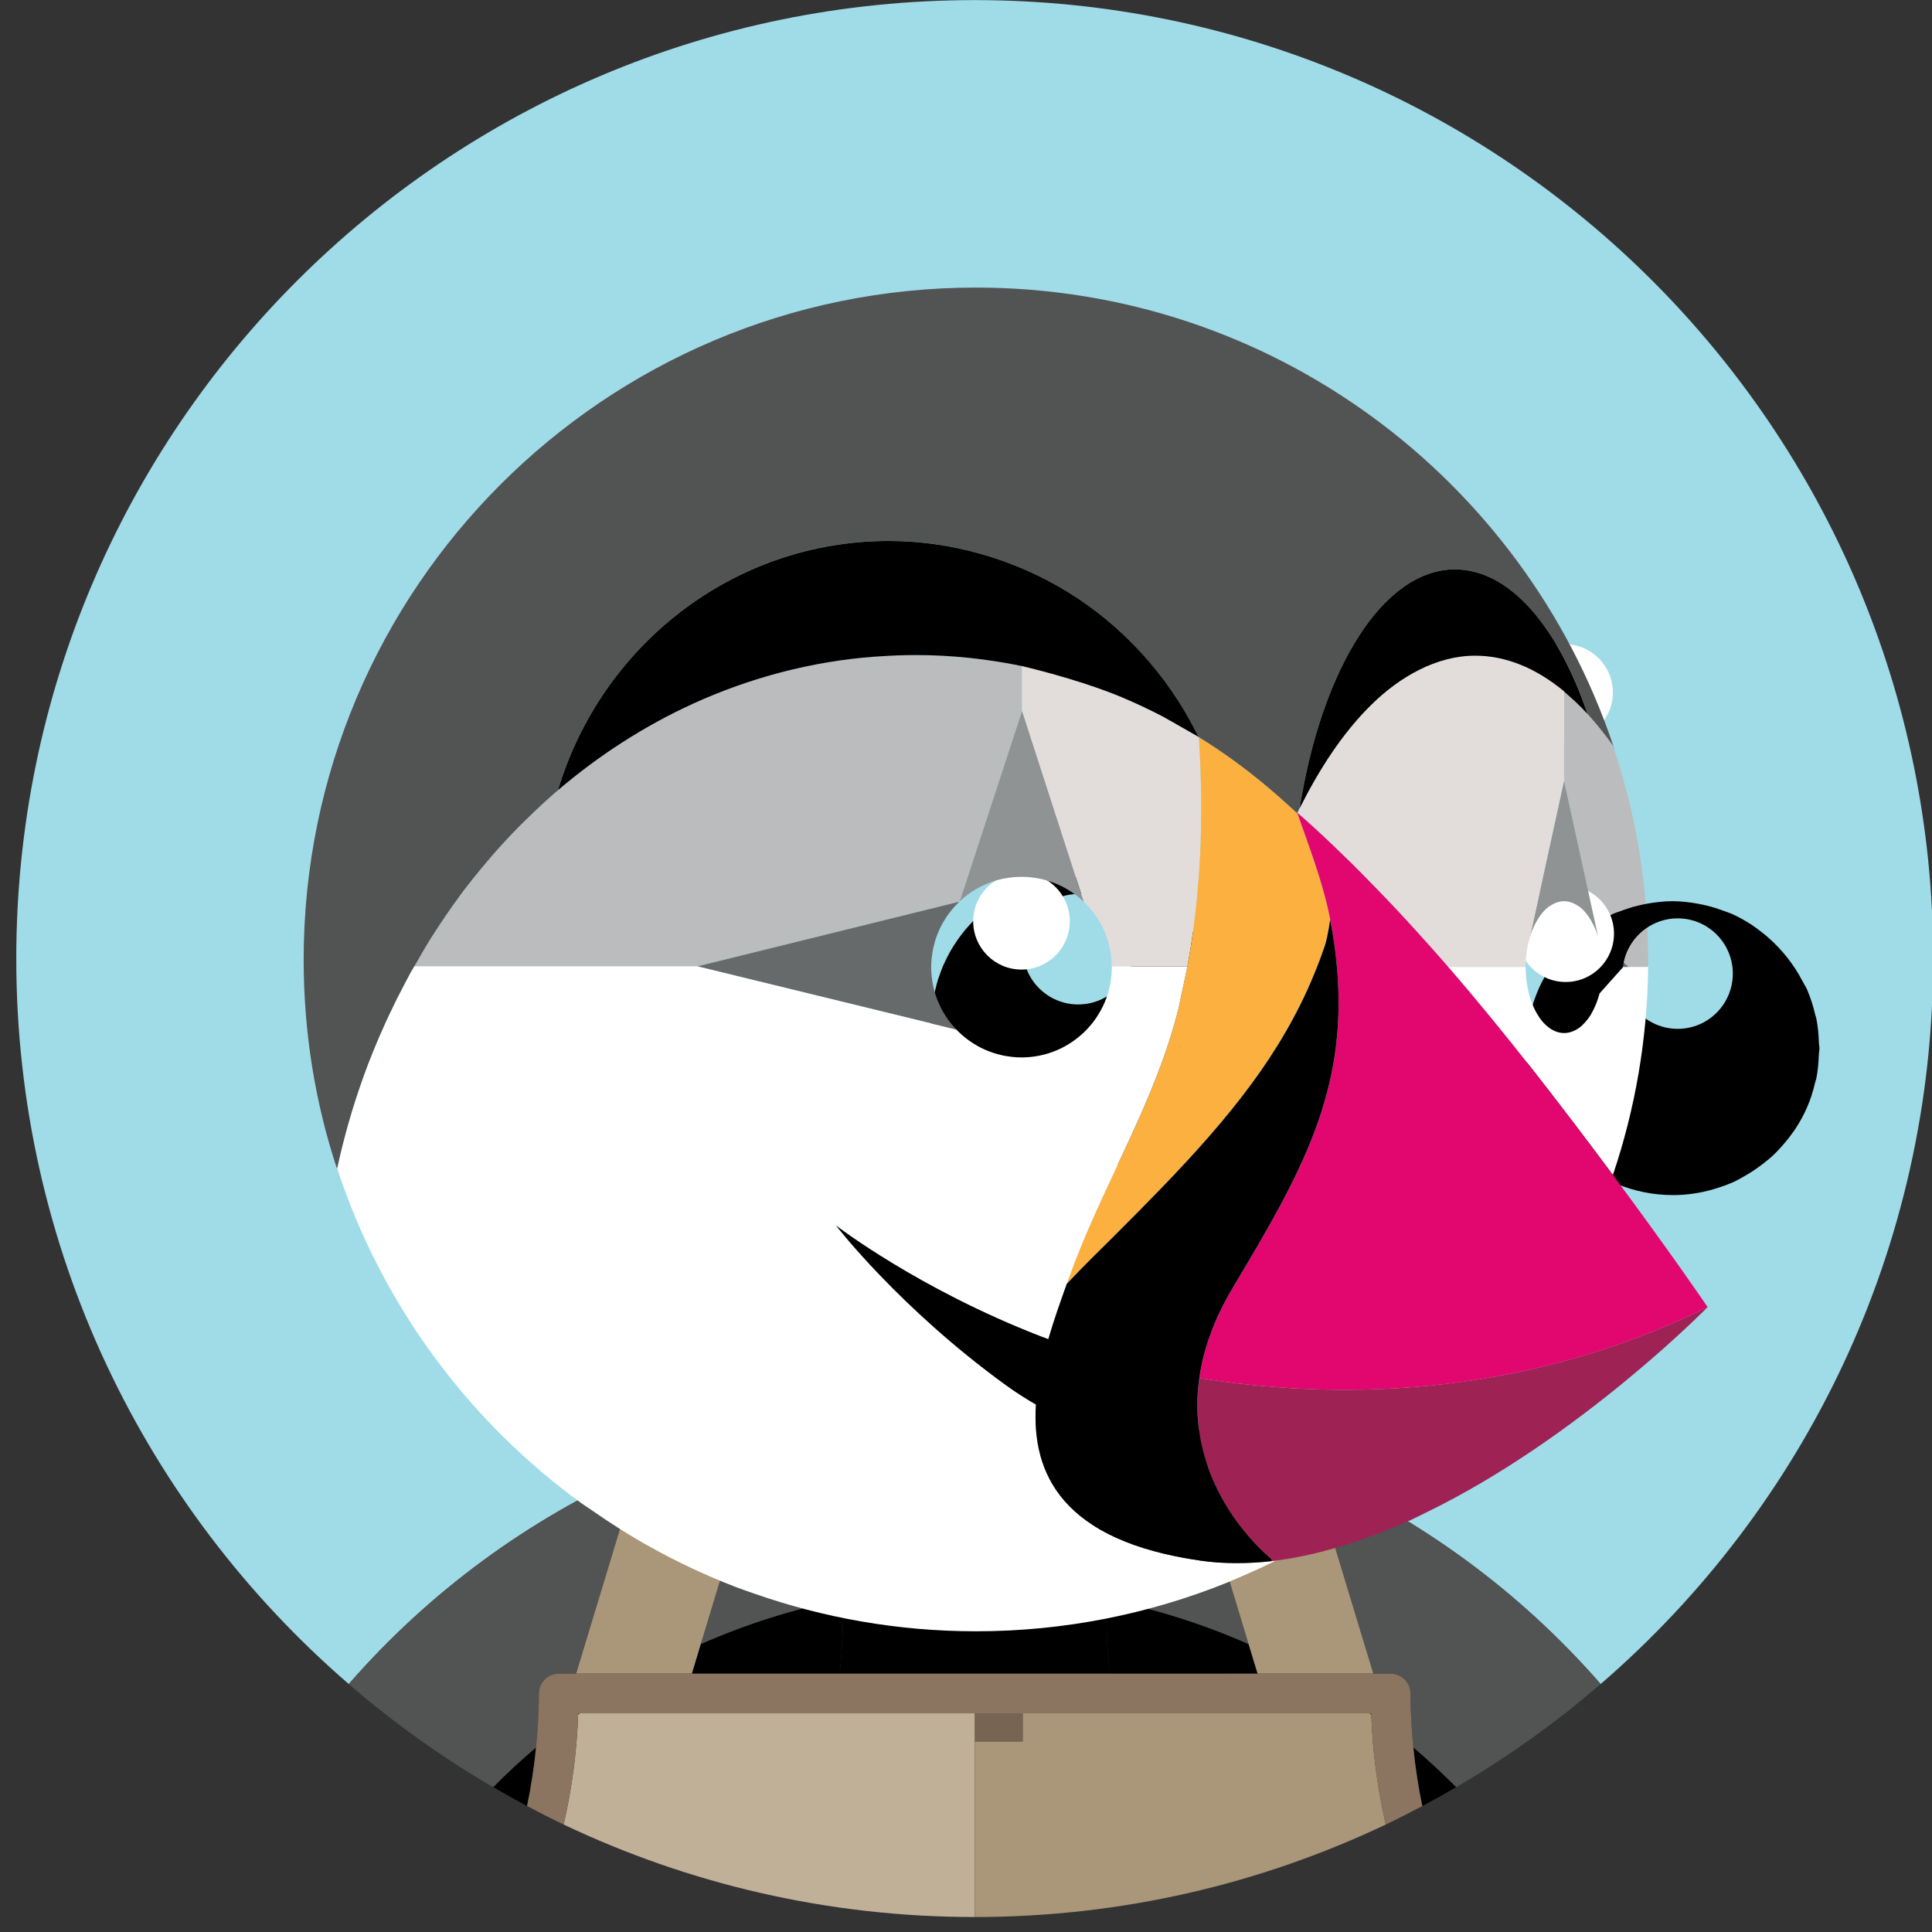 <?xml version="1.0" encoding="UTF-8"?>
<svg width="40px" height="40px" viewBox="0 0 40 40" version="1.1" xmlns="http://www.w3.org/2000/svg" xmlns:xlink="http://www.w3.org/1999/xlink">
    <rect x="0" y="0" width="40" height="40" fill="#333333" stroke="none"/>
    <!-- Generator: sketchtool 60 (101010) - https://sketch.com -->
    <title>CBCF6149-1DB6-4AE1-88AA-A9FE45BADD51</title>
    <desc>Created with sketchtool.</desc>
    <g id="Symbols" stroke="none" stroke-width="1" fill="none" fill-rule="evenodd">
        <g id="Glyphs/PrestaShop">
            <g id="Symbol" transform="translate(-0, 0)">
                <path d="M13.2,30.452 C13.517,30.311 13.838,30.182 14.162,30.06 C14.528,29.922 14.897,29.793 15.271,29.68 C15.736,29.54 16.205,29.413 16.681,29.312 C17.322,29.176 17.97,29.076 18.624,29.012 C18.257,30.164 17.852,31.31 17.413,32.449 C17.432,32.669 17.442,32.891 17.448,33.114 C18.332,32.939 19.245,32.846 20.18,32.846 C21.115,32.846 22.028,32.939 22.912,33.114 C22.918,32.891 22.928,32.669 22.947,32.449 C22.508,31.31 22.103,30.164 21.736,29.012 C22.39,29.076 23.039,29.176 23.68,29.312 C24.155,29.413 24.624,29.54 25.09,29.68 C25.464,29.793 25.832,29.922 26.198,30.06 C26.522,30.182 26.843,30.311 27.16,30.452 C29.409,31.454 31.459,32.939 33.14,34.866 C37.354,31.227 40.024,25.85 40.024,19.846 C40.024,8.886 31.14,0.002 20.181,0.002 C9.221,0.002 0.337,8.886 0.337,19.846 C0.337,25.85 3.007,31.228 7.221,34.866 C8.902,32.939 10.952,31.453 13.2,30.452 Z" id="XMLID_176_" fill="#A0DBE8" fill-rule="nonzero"></path>
                <path d="M14.508,34.042 C15.44,33.63 16.424,33.316 17.448,33.114 C17.442,32.891 17.432,32.669 17.413,32.449 C17.852,31.31 18.257,30.164 18.624,29.012 C17.97,29.076 17.322,29.176 16.681,29.312 C16.205,29.413 15.736,29.54 15.271,29.68 C14.897,29.793 14.528,29.922 14.162,30.06 L15.609,30.41 L14.508,34.042 Z" id="XMLID_175_" fill="#525353" fill-rule="nonzero"></path>
                <path d="M11.098,36.182 C11.134,35.812 11.157,35.439 11.157,35.062 C11.157,34.836 11.341,34.652 11.567,34.652 L11.928,34.652 L13.2,30.453 C10.952,31.454 8.902,32.939 7.221,34.867 C8.147,35.667 9.148,36.383 10.213,37.002 C10.496,36.716 10.791,36.442 11.098,36.182 Z" id="XMLID_174_" fill="#525353" fill-rule="nonzero"></path>
                <path d="M27.16,30.452 L28.432,34.651 L28.793,34.651 C29.02,34.651 29.203,34.835 29.203,35.062 C29.203,35.439 29.226,35.812 29.262,36.182 C29.569,36.442 29.864,36.716 30.147,37.002 C31.212,36.382 32.213,35.666 33.139,34.866 C31.458,32.939 29.409,31.454 27.16,30.452 Z" id="XMLID_173_" fill="#525353" fill-rule="nonzero"></path>
                <path d="M24.751,30.41 L26.198,30.06 C25.832,29.922 25.463,29.793 25.089,29.68 C24.624,29.54 24.155,29.413 23.679,29.312 C23.038,29.176 22.39,29.076 21.736,29.012 C22.103,30.164 22.508,31.31 22.947,32.449 C22.928,32.669 22.918,32.891 22.912,33.114 C23.937,33.316 24.92,33.63 25.852,34.042 L24.751,30.41 Z" id="XMLID_172_" fill="#525353" fill-rule="nonzero"></path>
                <path d="M20.18,34.651 L22.976,34.651 C22.919,34.136 22.898,33.623 22.912,33.114 C22.028,32.939 21.115,32.846 20.18,32.846 C19.245,32.846 18.332,32.939 17.448,33.114 C17.462,33.623 17.441,34.136 17.384,34.651 L20.18,34.651 Z" id="XMLID_171_" fill="#000000" fill-rule="nonzero"></path>
                <path d="M10.213,37.002 C10.443,37.136 10.676,37.267 10.912,37.392 C10.995,36.995 11.058,36.591 11.098,36.182 C10.791,36.442 10.496,36.716 10.213,37.002 Z" id="XMLID_170_" fill="#000000" fill-rule="nonzero"></path>
                <path d="M14.324,34.651 L17.384,34.651 C17.441,34.136 17.462,33.623 17.448,33.114 C16.424,33.316 15.44,33.63 14.508,34.042 L14.324,34.651 Z" id="XMLID_169_" fill="#000000" fill-rule="nonzero"></path>
                <path d="M29.262,36.182 C29.302,36.591 29.365,36.995 29.448,37.392 C29.684,37.267 29.917,37.136 30.147,37.002 C29.864,36.716 29.569,36.442 29.262,36.182 Z" id="XMLID_168_" fill="#000000" fill-rule="nonzero"></path>
                <path d="M26.037,34.651 L25.852,34.043 C24.92,33.631 23.937,33.316 22.912,33.114 C22.898,33.623 22.919,34.136 22.976,34.652 L26.037,34.651 L26.037,34.651 Z" id="XMLID_167_" fill="#000000" fill-rule="nonzero"></path>
                <path d="M14.324,34.651 L14.508,34.042 L15.609,30.41 L14.163,30.059 C13.839,30.181 13.517,30.311 13.201,30.452 L11.928,34.651 L13.294,34.651 L14.324,34.651 L14.324,34.651 Z" id="XMLID_166_" fill="#AA9678" fill-rule="nonzero"></path>
                <path d="M25.852,34.043 L26.037,34.651 L27.066,34.651 L28.433,34.651 L27.16,30.452 C26.843,30.311 26.522,30.182 26.198,30.06 L24.752,30.41 L25.852,34.043 Z" id="XMLID_165_" fill="#AA9678" fill-rule="nonzero"></path>
                <path d="M12.088,35.643 C12.11,35.627 12.133,35.612 12.155,35.596 L12.091,35.596 C12.091,35.612 12.089,35.627 12.088,35.643 Z" id="XMLID_164_" fill="#C0B098" fill-rule="nonzero"></path>
                <path d="M20.18,35.472 L17.261,35.472 L14.075,35.472 L12.008,35.472 C11.995,35.481 11.982,35.49 11.97,35.499 C11.943,36.275 11.839,37.035 11.67,37.775 C14.249,39.001 17.134,39.69 20.18,39.69 L20.18,35.472 Z" id="XMLID_163_" fill="#C0B098" fill-rule="nonzero"></path>
                <path d="M28.536,35.595 L28.472,35.595 C28.494,35.611 28.517,35.627 28.539,35.643 C28.538,35.627 28.536,35.612 28.536,35.595 Z" id="XMLID_162_" fill="#AA9678" fill-rule="nonzero"></path>
                <path d="M28.353,35.472 L26.286,35.472 L23.1,35.472 L20.181,35.472 L20.181,35.472 L20.181,39.69 C23.227,39.69 26.111,39.001 28.691,37.775 C28.522,37.035 28.418,36.275 28.391,35.499 C28.378,35.49 28.365,35.482 28.353,35.472 Z" id="XMLID_161_" fill="#AA9678" fill-rule="nonzero"></path>
                <rect id="XMLID_160_" fill="#786453" fill-rule="nonzero" x="20.18" y="35.062" width="1" height="1"></rect>
                <path d="M29.262,36.182 C29.226,35.812 29.203,35.439 29.203,35.062 C29.203,34.836 29.019,34.652 28.793,34.652 L28.432,34.652 L27.066,34.652 L26.037,34.652 L22.976,34.652 L20.18,34.652 L17.384,34.652 L14.323,34.652 L13.294,34.652 L11.928,34.652 L11.567,34.652 C11.34,34.652 11.157,34.836 11.157,35.062 C11.157,35.439 11.134,35.812 11.098,36.182 C11.058,36.591 10.995,36.995 10.912,37.392 C11.162,37.525 11.414,37.653 11.67,37.775 C11.838,37.035 11.942,36.275 11.97,35.499 C11.97,35.491 11.971,35.482 11.971,35.473 L12.007,35.473 L14.075,35.473 L17.26,35.473 L20.18,35.473 L20.18,35.473 L23.099,35.473 L26.285,35.473 L28.352,35.473 L28.388,35.473 C28.388,35.482 28.389,35.491 28.39,35.499 C28.417,36.275 28.521,37.035 28.69,37.775 C28.946,37.653 29.198,37.525 29.447,37.392 C29.365,36.995 29.302,36.591 29.262,36.182 Z" id="XMLID_159_" fill="#8B7460" fill-rule="nonzero"></path>
                <g id="XMLID_195_" transform="translate(6.154, 5.812)">
                    <path d="M20.705,11.018 L20.705,11.018 C20.705,11.02 20.706,11.022 20.706,11.023 C20.955,11.736 21.236,12.459 21.381,13.202 C21.376,13.254 21.371,13.307 21.365,13.362 C21.352,13.442 21.339,13.513 21.326,13.576 C21.347,13.479 21.367,13.362 21.387,13.226 C21.243,12.473 20.956,11.741 20.705,11.018 C20.704,11.02 20.703,11.022 20.702,11.024 C20.703,11.022 20.704,11.02 20.705,11.018 L20.705,11.018 Z" id="XMLID_158_"></path>
                    <path d="M26.63,15.631 C26.61,15.643 26.591,15.652 26.571,15.663 C26.591,15.652 26.61,15.642 26.63,15.631 Z" id="XMLID_157_"></path>
                    <path d="M26.762,15.525 C26.736,15.549 26.711,15.576 26.684,15.597 C26.711,15.576 26.736,15.549 26.762,15.525 Z" id="XMLID_156_"></path>
                    <path d="M20.108,10.496 C19.652,10.111 19.172,9.761 18.669,9.451 L18.669,9.451 C19.172,9.76 19.651,10.111 20.108,10.496 Z" id="XMLID_155_"></path>
                    <path d="M24.839,15.38 C24.845,15.388 24.851,15.396 24.858,15.403 C24.852,15.396 24.846,15.388 24.839,15.38 Z" id="XMLID_154_"></path>
                    <path d="M25.668,16.414 C25.692,16.444 25.716,16.474 25.74,16.504 C25.716,16.474 25.692,16.444 25.668,16.414 Z" id="XMLID_153_"></path>
                    <path d="M21.469,13.678 C21.445,13.784 21.421,13.88 21.397,13.952 C21.421,13.879 21.445,13.784 21.469,13.678 Z" id="XMLID_152_"></path>
                    <path d="M19.374,20.843 C19.071,21.349 18.876,21.829 18.764,22.279 C18.876,21.829 19.071,21.349 19.374,20.843 C19.474,20.677 19.572,20.513 19.667,20.352 C19.573,20.512 19.476,20.674 19.377,20.839 C19.376,20.84 19.375,20.842 19.374,20.843 Z" id="XMLID_151_"></path>
                    <path d="M20.707,11.062 C20.737,11.011 20.768,10.961 20.799,10.91 L20.791,10.916 C20.762,10.963 20.734,11.013 20.707,11.062 C20.911,11.212 21.115,11.364 21.315,11.518 C21.115,11.364 20.912,11.212 20.707,11.062 Z" id="XMLID_150_"></path>
                    <path d="M16.901,13.752 C16.901,13.754 16.902,13.756 16.903,13.759 C16.902,13.756 16.901,13.754 16.901,13.752 Z" id="XMLID_149_"></path>
                    <path d="M18.12,9.193 C18.072,9.166 18.033,9.145 18.011,9.134 C18.033,9.145 18.072,9.166 18.12,9.193 Z" id="XMLID_147_"></path>
                    <path d="M18.23,9.255 C18.173,9.223 18.125,9.196 18.08,9.171 C18.124,9.196 18.172,9.223 18.23,9.255 Z" id="XMLID_146_"></path>
                    <path d="M18.848,10.781 C18.849,10.864 18.847,10.947 18.848,11.03 C18.847,10.947 18.85,10.864 18.848,10.781 Z" id="XMLID_145_"></path>
                    <path d="M16.834,13.58 C16.834,13.582 16.835,13.584 16.837,13.586 C16.835,13.584 16.835,13.582 16.834,13.58 Z" id="XMLID_144_"></path>
                    <path d="M26.465,17.444 C26.509,17.501 26.553,17.559 26.597,17.616 C26.553,17.558 26.509,17.501 26.465,17.444 Z" id="XMLID_143_"></path>
                    <path d="M18.854,11.328 C18.847,11.536 18.834,11.744 18.815,11.952 C18.834,11.744 18.847,11.536 18.854,11.328 Z" id="XMLID_142_"></path>
                    <path d="M16.951,13.931 C16.951,13.934 16.952,13.937 16.953,13.94 C16.953,13.937 16.951,13.934 16.951,13.931 Z" id="XMLID_141_"></path>
                    <path d="M18.807,9.657 C18.705,9.583 18.439,9.389 18.198,9.216 C18.435,9.387 18.699,9.579 18.807,9.657 Z" id="XMLID_140_"></path>
                    <path d="M18.368,9.333 C18.291,9.29 18.219,9.249 18.152,9.211 C18.218,9.248 18.292,9.29 18.368,9.333 Z" id="XMLID_139_"></path>
                    <path d="M18.802,9.581 L18.802,9.581 C18.8,9.58 18.785,9.572 18.779,9.568 C18.788,9.574 18.799,9.58 18.802,9.581 Z" id="XMLID_138_"></path>
                    <path d="M27.156,14.439 C27.156,14.411 27.161,14.384 27.161,14.356 C27.161,14.353 27.161,14.35 27.161,14.346 C27.161,14.343 27.161,14.34 27.161,14.336 C27.161,14.31 27.156,14.286 27.156,14.26 C27.156,14.289 27.161,14.316 27.161,14.346 C27.161,14.378 27.156,14.407 27.156,14.439 Z" id="XMLID_137_"></path>
                    <path d="M23.884,14.251 C23.919,14.29 23.951,14.329 23.985,14.367 C23.985,14.367 23.984,14.366 23.984,14.366 L23.992,14.366 C23.978,14.349 23.939,14.308 23.884,14.251 L23.884,14.251 Z" id="XMLID_136_"></path>
                    <path d="M21.061,11.33 C21.325,11.572 21.584,11.82 21.839,12.071 C21.584,11.82 21.325,11.572 21.061,11.33 Z" id="XMLID_135_"></path>
                    <path d="M26.306,12.969 C26.393,12.969 26.476,12.987 26.559,13.013 C26.477,12.987 26.393,12.969 26.306,12.969 Z" id="XMLID_134_"></path>
                    <path d="M25.603,13.937 C25.596,13.979 25.587,14.019 25.581,14.063 C25.587,14.019 25.596,13.979 25.603,13.937 Z" id="XMLID_133_"></path>
                    <path d="M26.509,12.999 C26.567,13.023 26.623,13.054 26.679,13.089 C26.623,13.054 26.567,13.024 26.509,12.999 Z" id="XMLID_132_"></path>
                    <path d="M26.838,13.255 C26.857,13.28 26.875,13.306 26.893,13.333 C26.875,13.306 26.857,13.28 26.838,13.255 Z" id="XMLID_131_"></path>
                    <path d="M27.144,14.072 C27.143,14.066 27.141,14.061 27.141,14.056 C27.14,14.046 27.137,14.038 27.136,14.028 C27.138,14.044 27.142,14.058 27.144,14.074 C27.144,14.073 27.144,14.073 27.144,14.072 Z" id="XMLID_130_"></path>
                    <path d="M27.141,14.64 C27.142,14.633 27.144,14.627 27.145,14.62 C27.145,14.619 27.145,14.619 27.145,14.618 C27.142,14.636 27.137,14.653 27.135,14.671 C27.137,14.661 27.14,14.651 27.141,14.64 Z" id="XMLID_129_"></path>
                    <path d="M25.829,13.334 C25.848,13.306 25.867,13.28 25.885,13.254 C25.867,13.28 25.848,13.306 25.829,13.334 Z" id="XMLID_128_"></path>
                    <path d="M26.164,13.013 C26.246,12.987 26.33,12.969 26.417,12.969 C26.33,12.969 26.246,12.987 26.164,13.013 Z" id="XMLID_127_"></path>
                    <path d="M22.8,13.036 C22.599,12.831 22.395,12.629 22.191,12.428 C22.395,12.629 22.598,12.831 22.8,13.036 Z" id="XMLID_126_"></path>
                    <path d="M26.228,8.507 L26.228,8.507 C26.228,8.505 26.228,8.501 26.228,8.501 L26.228,10.346 L25.521,13.583 C25.519,13.591 25.518,13.6 25.516,13.608 C25.518,13.601 25.52,13.596 25.522,13.589 L25.522,13.589 L25.522,13.589 L26.228,10.353 L26.228,8.508 L26.228,8.508 L26.228,8.507 L26.228,8.507 Z" id="XMLID_125_"></path>
                    <path d="M23.431,13.737 C23.317,13.611 23.201,13.484 23.086,13.358 C23.202,13.484 23.316,13.611 23.431,13.737 Z" id="XMLID_124_"></path>
                    <path d="M27.059,13.693 C27.073,13.738 27.09,13.781 27.102,13.828 C27.102,13.828 27.102,13.827 27.101,13.827 C27.089,13.78 27.073,13.738 27.059,13.693 L27.059,13.693 L27.059,13.693 Z" id="XMLID_123_"></path>
                    <path d="M25.562,14.356 L25.563,14.356 C25.563,14.332 25.567,14.311 25.567,14.289 C25.566,14.312 25.562,14.332 25.562,14.356 Z" id="XMLID_122_"></path>
                    <path d="M26.044,13.09 C26.1,13.055 26.156,13.023 26.214,13 C26.156,13.023 26.1,13.053 26.044,13.09 Z" id="XMLID_121_"></path>
                    <path d="M25.897,13.229 C25.956,13.166 26.016,13.108 26.08,13.06 C26.016,13.108 25.955,13.165 25.897,13.229 Z" id="XMLID_120_"></path>
                    <path d="M27.116,14.819 C27.116,14.818 27.116,14.818 27.117,14.817 C27.085,14.942 27.047,15.061 27.003,15.174 C27.048,15.06 27.088,14.941 27.121,14.814 L27.116,14.819 L27.116,14.819 Z" id="XMLID_119_"></path>
                    <path d="M2.874,13.787 C2.926,13.705 2.98,13.625 3.032,13.543 C2.98,13.625 2.926,13.705 2.874,13.787 Z" id="XMLID_118_"></path>
                    <path d="M26.643,13.06 C26.707,13.108 26.767,13.166 26.826,13.229 C26.768,13.165 26.707,13.108 26.643,13.06 Z" id="XMLID_117_"></path>
                    <path d="M3.455,12.931 C3.48,12.896 3.504,12.859 3.53,12.825 C3.505,12.859 3.48,12.896 3.455,12.931 Z" id="XMLID_116_"></path>
                    <path d="M16.996,14.337 L16.997,14.336 C16.997,14.334 16.997,14.332 16.997,14.331 L16.997,14.331 L17.003,14.331 L16.995,14.312 C16.995,14.32 16.996,14.328 16.996,14.337 Z" id="XMLID_115_"></path>
                    <path d="M2.086,15.23 C2.025,15.359 1.965,15.488 1.906,15.618 C1.965,15.488 2.025,15.359 2.086,15.23 Z" id="XMLID_114_"></path>
                    <path d="M1.618,16.315 C1.61,16.336 1.601,16.357 1.593,16.378 C1.601,16.357 1.61,16.336 1.618,16.315 Z" id="XMLID_113_"></path>
                    <polygon id="XMLID_112_" points="26.854 9.112 26.851 9.108 26.851 9.108"></polygon>
                    <path d="M5.534,10.681 L5.531,10.684 L5.534,10.681 Z" id="XMLID_111_"></path>
                    <path d="M4.71,11.449 C4.78,11.379 4.851,11.311 4.922,11.242 C4.851,11.311 4.78,11.379 4.71,11.449 Z" id="XMLID_110_"></path>
                    <path d="M4.01,12.224 C4.081,12.14 4.152,12.055 4.224,11.972 C4.152,12.055 4.081,12.139 4.01,12.224 Z" id="XMLID_109_"></path>
                    <path d="M26.935,13.589 L26.228,10.353 L26.935,13.589 Z" id="XMLID_108_"></path>
                    <path d="M14.76,16.178 C14.737,16.173 14.714,16.166 14.69,16.16 C14.714,16.166 14.737,16.173 14.76,16.178 Z" id="XMLID_107_"></path>
                    <path d="M14.951,16.206 C14.924,16.203 14.899,16.198 14.873,16.194 C14.899,16.197 14.924,16.203 14.951,16.206 Z" id="XMLID_106_"></path>
                    <path d="M2.532,14.364 C2.453,14.508 2.378,14.655 2.301,14.801 C2.378,14.655 2.453,14.508 2.532,14.364 Z" id="XMLID_105_"></path>
                    <path d="M14.218,15.976 C14.216,15.976 14.215,15.974 14.213,15.974 C14.215,15.974 14.216,15.976 14.218,15.976 Z" id="XMLID_104_"></path>
                    <path d="M14.571,16.129 C14.556,16.124 14.541,16.118 14.526,16.112 C14.541,16.118 14.556,16.124 14.571,16.129 Z" id="XMLID_103_"></path>
                    <path d="M14.39,16.062 C14.382,16.058 14.374,16.054 14.367,16.051 C14.374,16.054 14.382,16.058 14.39,16.062 Z" id="XMLID_102_"></path>
                    <path d="M13.397,15.048 C13.398,15.051 13.399,15.054 13.4,15.056 C13.399,15.054 13.398,15.051 13.397,15.048 Z" id="XMLID_101_"></path>
                    <path d="M13.314,13.902 C13.308,13.926 13.3,13.95 13.295,13.975 C13.3,13.951 13.308,13.927 13.314,13.902 Z" id="XMLID_100_"></path>
                    <path d="M13.504,13.42 C13.502,13.424 13.5,13.427 13.498,13.43 C13.5,13.427 13.502,13.424 13.504,13.42 Z" id="XMLID_99_"></path>
                    <path d="M14.123,12.769 C14.123,12.77 14.122,12.77 14.121,12.77 C14.122,12.77 14.123,12.77 14.123,12.769 Z" id="XMLID_98_"></path>
                    <path d="M13.362,13.734 C13.356,13.752 13.349,13.768 13.344,13.786 C13.349,13.768 13.357,13.751 13.362,13.734 Z" id="XMLID_97_"></path>
                    <path d="M13.426,13.574 C13.422,13.584 13.416,13.594 13.412,13.604 C13.416,13.594 13.422,13.584 13.426,13.574 Z" id="XMLID_96_"></path>
                    <path d="M15.499,12.512 C15.494,12.51 15.489,12.51 15.484,12.509 C15.489,12.51 15.494,12.51 15.499,12.512 Z" id="XMLID_95_"></path>
                    <path d="M15.838,12.615 C15.835,12.614 15.832,12.612 15.828,12.611 C15.831,12.612 15.835,12.614 15.838,12.615 Z" id="XMLID_94_"></path>
                    <path d="M14.439,12.607 C14.434,12.609 14.429,12.611 14.424,12.613 C14.429,12.611 14.434,12.61 14.439,12.607 Z" id="XMLID_93_"></path>
                    <path d="M14.781,12.508 C14.774,12.509 14.766,12.51 14.759,12.511 C14.766,12.51 14.774,12.509 14.781,12.508 Z" id="XMLID_92_"></path>
                    <path d="M16.983,14.121 C16.983,14.123 16.984,14.124 16.984,14.126 C16.984,14.124 16.983,14.122 16.983,14.121 Z" id="XMLID_91_"></path>
                    <path d="M15.139,8.359 C15.139,8.307 15.139,8.259 15.139,8.215 C15.139,8.259 15.139,8.307 15.139,8.359 Z" id="XMLID_90_"></path>
                    <path d="M15.139,8.217 C15.139,8.183 15.139,8.153 15.139,8.13 C15.139,8.153 15.139,8.181 15.139,8.217 Z" id="XMLID_89_"></path>
                    <path d="M15.139,8.126 C15.139,8.114 15.139,8.107 15.139,8.107 C15.139,8.107 15.139,8.114 15.139,8.126 Z" id="XMLID_88_"></path>
                    <path d="M15.139,8.652 L15.139,8.601 L15.139,8.454 C15.139,8.405 15.139,8.357 15.139,8.312 C15.139,8.42 15.139,8.535 15.139,8.652 Z" id="XMLID_87_"></path>
                    <path d="M26.934,15.304 C26.898,15.362 26.86,15.413 26.82,15.465 C26.86,15.413 26.898,15.362 26.934,15.304 Z" id="XMLID_86_"></path>
                    <path d="M13.278,14.087 C13.275,14.114 13.269,14.14 13.266,14.166 C13.269,14.14 13.275,14.114 13.278,14.087 Z" id="XMLID_85_"></path>
                    <path d="M13.294,14.702 C13.295,14.707 13.295,14.711 13.296,14.716 C13.295,14.711 13.295,14.707 13.294,14.702 Z" id="XMLID_84_"></path>
                    <path d="M27.033,15.094 C26.999,15.175 26.961,15.251 26.921,15.325 C26.961,15.252 26.998,15.175 27.033,15.094 Z" id="XMLID_83_"></path>
                    <path d="M19.914,26.229 C19.807,26.107 19.697,25.975 19.583,25.826 C19.697,25.976 19.807,26.107 19.914,26.229 L19.914,26.229 Z" id="XMLID_82_" fill="#525353" fill-rule="nonzero"></path>
                    <path d="M20.311,26.599 C20.311,26.599 20.313,26.605 20.317,26.616 C20.313,26.605 20.311,26.599 20.311,26.599 C20.311,26.599 20.046,26.391 19.708,26.008 L19.708,26.008 C20.045,26.391 20.311,26.599 20.311,26.599 Z" id="XMLID_81_" fill="#AA9678" fill-rule="nonzero"></path>
                    <circle id="XMLID_80_" fill="#FFFFFF" fill-rule="nonzero" transform="translate(26.239, 8.524) rotate(-4.571) translate(-26.239, -8.524) " cx="26.239" cy="8.524" r="1"></circle>
                    <path d="M27.16,14.355 C27.16,14.352 27.16,14.349 27.16,14.345 L27.16,14.345 C27.16,14.349 27.16,14.352 27.16,14.355 Z" id="XMLID_79_" fill="#FFFFFF" fill-rule="nonzero"></path>
                    <path d="M27.239,9.618 L27.239,9.618 L27.239,9.618 C27.235,9.613 27.232,9.609 27.229,9.605 L27.229,9.605 C27.064,9.376 26.894,9.167 26.72,8.977 C26.719,8.976 26.719,8.976 26.718,8.975 C26.718,8.976 26.719,8.977 26.72,8.977 C26.718,8.975 26.717,8.973 26.715,8.972 L26.715,8.972 C26.636,8.886 26.556,8.803 26.475,8.726 C26.444,8.696 26.413,8.671 26.382,8.643 C26.331,8.597 26.28,8.549 26.228,8.506 L26.228,8.507 L26.228,10.352 L26.935,13.589 L26.935,13.589 C26.943,13.614 26.952,13.637 26.959,13.664 L27.448,14.212 L27.453,14.207 L27.965,14.207 C27.966,14.159 27.969,14.112 27.969,14.065 L27.969,14.064 C27.969,12.538 27.718,11.071 27.264,9.697 L27.264,9.697 C27.255,9.671 27.248,9.644 27.239,9.618 Z" id="XMLID_78_" fill="#BBBCBD" fill-rule="nonzero"></path>
                    <path d="M27.16,14.349 C27.16,14.346 27.16,14.343 27.16,14.34 C27.16,14.343 27.16,14.346 27.16,14.349 L27.16,14.349 Z" id="XMLID_77_" fill="#BBBCBD" fill-rule="nonzero"></path>
                    <path d="M27.016,13.905 C27.016,13.91 27.018,13.915 27.019,13.92 C27.019,13.923 27.021,13.926 27.021,13.93 C27.021,13.93 27.021,13.93 27.021,13.931 C27.033,14.007 27.037,14.086 27.039,14.166 C27.04,14.181 27.043,14.194 27.043,14.209 C27.043,14.211 27.043,14.212 27.043,14.214 C27.043,14.216 27.043,14.218 27.043,14.22 C27.043,14.236 27.04,14.251 27.039,14.266 C27.037,14.345 27.033,14.422 27.022,14.497 C27.022,14.497 27.022,14.497 27.022,14.498 C27.021,14.502 27.02,14.505 27.019,14.509 C27.018,14.515 27.016,14.521 27.015,14.526 C27.001,14.608 26.983,14.686 26.959,14.761 C26.959,14.762 26.959,14.762 26.959,14.762 L26.959,14.762 L26.962,14.759 C26.963,14.758 26.963,14.757 26.964,14.756 L26.964,14.756 L27.567,14.213 L26.959,13.664 C26.959,13.664 26.959,13.665 26.959,13.665 C26.983,13.742 27.002,13.822 27.016,13.905 Z" id="XMLID_76_" fill="#676A6A" fill-rule="nonzero"></path>
                    <path d="M31.428,16.592 C31.433,16.569 31.444,16.548 31.449,16.526 C31.484,16.359 31.497,16.186 31.504,16.012 C31.505,15.972 31.516,15.936 31.516,15.896 C31.516,15.859 31.506,15.825 31.505,15.788 C31.499,15.61 31.484,15.434 31.449,15.264 C31.445,15.245 31.436,15.226 31.431,15.207 C31.388,15.022 31.332,14.843 31.258,14.672 C31.231,14.613 31.195,14.56 31.165,14.502 C30.986,14.156 30.742,13.85 30.452,13.596 C30.413,13.563 30.374,13.529 30.334,13.498 C30.254,13.436 30.175,13.375 30.09,13.321 C29.965,13.241 29.836,13.168 29.699,13.108 C29.647,13.085 29.592,13.069 29.539,13.049 C29.421,13.004 29.3,12.965 29.175,12.936 C29.122,12.923 29.068,12.911 29.014,12.901 C28.838,12.869 28.658,12.846 28.472,12.846 C28.285,12.846 28.107,12.869 27.929,12.901 C27.875,12.911 27.821,12.923 27.768,12.936 C27.643,12.965 27.523,13.004 27.404,13.049 C27.352,13.069 27.296,13.084 27.245,13.108 C27.108,13.168 26.979,13.241 26.854,13.321 C26.77,13.375 26.69,13.436 26.611,13.498 C26.57,13.53 26.53,13.564 26.491,13.597 C26.202,13.852 25.957,14.157 25.778,14.503 C25.77,14.517 25.762,14.531 25.756,14.544 C25.678,14.703 25.615,14.87 25.563,15.043 C25.547,15.095 25.527,15.146 25.515,15.2 C25.468,15.392 25.443,15.592 25.438,15.797 C25.437,15.825 25.43,15.853 25.43,15.881 L25.442,15.881 C25.442,17.566 26.805,18.931 28.486,18.931 C28.775,18.931 29.054,18.887 29.319,18.811 C29.362,18.799 29.403,18.786 29.445,18.771 C29.556,18.735 29.663,18.694 29.767,18.646 C29.824,18.619 29.878,18.586 29.932,18.556 C30.067,18.482 30.194,18.399 30.315,18.307 C30.399,18.243 30.482,18.178 30.559,18.106 C30.609,18.06 30.653,18.01 30.699,17.961 C30.783,17.87 30.864,17.774 30.937,17.672 C30.963,17.635 30.992,17.6 31.016,17.562 C31.109,17.42 31.191,17.272 31.259,17.115 C31.332,16.949 31.387,16.772 31.428,16.592 Z M28.581,15.489 C27.95,15.489 27.439,14.977 27.439,14.345 C27.439,13.714 27.95,13.202 28.581,13.202 C29.212,13.202 29.722,13.714 29.722,14.345 C29.722,14.977 29.212,15.489 28.581,15.489 Z" id="XMLID_219_" fill="#000000" fill-rule="nonzero"></path>
                    <ellipse id="XMLID_73_" fill="#FFFFFF" fill-rule="nonzero" cx="26.262" cy="13.519" rx="1" ry="1"></ellipse>
                    <path d="M25.521,13.589 L25.521,13.589 C25.568,13.434 25.632,13.297 25.708,13.183 C25.719,13.168 25.729,13.153 25.74,13.138 C25.76,13.11 25.782,13.083 25.804,13.059 C25.837,13.023 25.871,12.991 25.906,12.963 C25.92,12.953 25.934,12.946 25.948,12.937 C25.979,12.917 26.011,12.899 26.043,12.886 C26.057,12.88 26.071,12.875 26.086,12.87 C26.132,12.856 26.179,12.846 26.228,12.846 C26.277,12.846 26.324,12.856 26.37,12.87 C26.385,12.875 26.399,12.88 26.413,12.886 C26.445,12.899 26.477,12.917 26.508,12.937 C26.522,12.946 26.536,12.953 26.55,12.963 C26.586,12.991 26.62,13.023 26.653,13.059 C26.675,13.083 26.696,13.11 26.717,13.138 C26.727,13.153 26.737,13.168 26.748,13.183 C26.824,13.297 26.888,13.434 26.935,13.589 L26.935,13.589 L26.935,13.589 L26.228,10.353 L25.521,13.589 L25.521,13.589 Z" id="XMLID_72_" fill="#909393" fill-rule="nonzero"></path>
                    <path d="M19.209,15.34 C19.207,15.235 19.201,15.13 19.188,15.027 C19.188,15.025 19.188,15.024 19.188,15.022 C19.176,14.921 19.159,14.821 19.137,14.722 C19.137,14.72 19.136,14.717 19.135,14.715 C19.114,14.617 19.088,14.522 19.056,14.429 C19.056,14.426 19.055,14.424 19.054,14.422 C19.023,14.328 18.987,14.237 18.948,14.148 C18.947,14.146 18.946,14.144 18.945,14.142 C18.905,14.052 18.861,13.965 18.812,13.88 L18.812,13.88 C18.664,13.621 18.479,13.386 18.265,13.182 C17.993,12.922 17.673,12.713 17.32,12.568 C17.317,12.566 17.314,12.565 17.311,12.564 C17.137,12.493 16.955,12.438 16.766,12.4 C16.762,12.399 16.757,12.399 16.752,12.398 C16.564,12.361 16.368,12.341 16.169,12.341 C15.972,12.341 15.781,12.361 15.595,12.396 C15.588,12.397 15.582,12.398 15.575,12.399 C15.39,12.436 15.212,12.49 15.041,12.559 C15.036,12.56 15.031,12.562 15.027,12.564 C14.853,12.634 14.688,12.721 14.532,12.821 C14.531,12.821 14.531,12.821 14.53,12.821 C14.373,12.922 14.225,13.038 14.089,13.165 L14.086,13.176 L14.075,13.178 C13.858,13.384 13.672,13.622 13.522,13.883 C13.521,13.887 13.519,13.889 13.517,13.892 C13.471,13.972 13.431,14.056 13.392,14.14 C13.388,14.149 13.383,14.158 13.379,14.167 C13.345,14.245 13.315,14.327 13.288,14.409 C13.282,14.425 13.275,14.44 13.27,14.456 C13.246,14.532 13.226,14.61 13.208,14.689 C13.203,14.712 13.196,14.733 13.191,14.756 C13.175,14.834 13.164,14.913 13.153,14.993 C13.15,15.018 13.145,15.041 13.142,15.066 C13.131,15.17 13.125,15.276 13.125,15.383 C13.125,15.584 13.146,15.78 13.183,15.971 C13.184,15.975 13.184,15.979 13.185,15.983 C13.223,16.173 13.279,16.356 13.351,16.532 C13.352,16.534 13.353,16.537 13.354,16.539 C13.5,16.894 13.712,17.215 13.974,17.487 C14.181,17.703 14.419,17.888 14.68,18.036 C14.681,18.037 14.683,18.038 14.684,18.038 C14.766,18.084 14.851,18.126 14.936,18.164 C14.943,18.167 14.95,18.171 14.957,18.174 C15.037,18.209 15.119,18.238 15.203,18.267 C15.217,18.272 15.231,18.277 15.244,18.282 C15.321,18.307 15.4,18.326 15.48,18.345 C15.502,18.35 15.522,18.356 15.544,18.361 C15.621,18.377 15.7,18.388 15.78,18.398 C15.804,18.402 15.828,18.407 15.852,18.409 C15.956,18.42 16.061,18.426 16.168,18.426 C16.588,18.426 16.988,18.341 17.352,18.187 C17.534,18.11 17.707,18.015 17.869,17.906 C18.193,17.688 18.472,17.408 18.691,17.085 C18.8,16.923 18.895,16.75 18.971,16.568 C19.125,16.204 19.211,15.803 19.211,15.383 C19.211,15.376 19.209,15.369 19.209,15.362 L19.209,15.362 C19.21,15.355 19.209,15.348 19.209,15.34 L19.209,15.34 Z M16.168,14.984 C15.537,14.984 15.025,14.472 15.025,13.841 C15.025,13.21 15.537,12.698 16.168,12.698 C16.8,12.698 17.311,13.21 17.311,13.841 C17.312,14.472 16.8,14.984 16.168,14.984 Z" id="XMLID_214_" fill="#000000" fill-rule="nonzero"></path>
                    <circle id="XMLID_69_" fill="#FFFFFF" fill-rule="nonzero" cx="14.995" cy="13.262" r="1"></circle>
                    <path d="M13.709,12.856 L13.709,12.856 L13.716,12.855 L13.718,12.848 L13.718,12.848 L15.005,8.91 C15.005,8.91 15.005,8.677 15.005,8.444 C15.005,8.379 15.005,8.314 15.005,8.253 C15.005,8.233 15.005,8.213 15.005,8.195 C15.005,8.165 15.005,8.138 15.005,8.114 C15.005,8.096 15.005,8.079 15.005,8.065 C15.005,8.045 15.005,8.029 15.005,8.016 C15.005,8.005 15.005,7.995 15.005,7.989 C15.005,7.982 15.005,7.978 15.005,7.978 C14.288,7.831 13.551,7.751 12.796,7.751 C12.544,7.751 12.294,7.761 12.046,7.778 C12.01,7.781 11.973,7.783 11.937,7.786 C10.644,7.884 9.372,8.221 8.194,8.759 C7.183,9.221 6.244,9.828 5.4,10.549 L5.4,10.549 C5.399,10.549 5.399,10.55 5.398,10.55 C5.172,10.743 4.955,10.946 4.742,11.155 C4.703,11.194 4.662,11.232 4.623,11.271 C4.424,11.472 4.23,11.68 4.044,11.894 C4.003,11.941 3.963,11.988 3.923,12.036 C3.736,12.257 3.554,12.482 3.381,12.715 C3.366,12.735 3.352,12.755 3.338,12.775 C3.173,12.999 3.016,13.23 2.865,13.464 C2.835,13.51 2.805,13.555 2.776,13.601 C2.653,13.796 2.539,13.995 2.426,14.195 L8.282,14.195 L8.292,14.195 L13.709,12.856 Z" id="XMLID_68_" fill="#BBBCBD" fill-rule="nonzero"></path>
                    <path d="M18.661,12.413 C18.673,12.259 18.683,12.106 18.691,11.952 C18.701,11.744 18.708,11.536 18.712,11.328 C18.716,11.166 18.715,11.004 18.715,10.842 C18.714,10.796 18.716,10.749 18.715,10.702 C18.71,10.285 18.694,9.868 18.669,9.451 L18.669,9.451 L18.669,9.451 C18.668,9.45 18.666,9.449 18.665,9.448 C18.665,9.447 18.664,9.446 18.664,9.445 C18.662,9.444 18.656,9.441 18.651,9.438 C18.645,9.435 18.641,9.432 18.632,9.427 C18.555,9.383 18.367,9.275 18.198,9.179 C18.195,9.177 18.191,9.175 18.187,9.173 C18.145,9.149 18.103,9.125 18.066,9.104 C18.065,9.104 18.064,9.103 18.064,9.103 C18.032,9.085 18.005,9.07 17.98,9.056 C17.975,9.053 17.968,9.049 17.963,9.046 C17.936,9.031 17.915,9.019 17.902,9.013 C17.632,8.874 17.357,8.744 17.078,8.626 C16.411,8.344 15.512,8.097 15.006,7.978 L15.006,8.332 L15.006,8.415 L15.006,8.444 C15.006,8.677 15.006,8.91 15.006,8.91 L16.282,12.854 L16.283,12.857 C16.415,12.983 16.529,13.128 16.619,13.286 L16.619,13.286 C16.649,13.339 16.677,13.392 16.701,13.448 C16.702,13.449 16.702,13.45 16.703,13.451 C16.728,13.506 16.749,13.562 16.768,13.619 C16.769,13.621 16.769,13.622 16.77,13.624 C16.788,13.681 16.805,13.739 16.818,13.799 C16.818,13.801 16.819,13.802 16.819,13.804 C16.832,13.864 16.843,13.926 16.85,13.988 C16.85,13.989 16.851,13.99 16.851,13.991 C16.858,14.054 16.862,14.119 16.863,14.184 L16.863,14.184 L16.868,14.195 L18.431,14.195 C18.536,13.623 18.61,13.043 18.657,12.461 C18.658,12.445 18.659,12.429 18.661,12.413 Z" id="XMLID_67_" fill="#E2DDDB" fill-rule="nonzero"></path>
                    <path d="M20.839,11.15 C20.837,11.153 20.836,11.156 20.834,11.159 C20.836,11.156 20.838,11.153 20.839,11.15 L20.839,11.15 Z" id="XMLID_66_" fill="#FBB040" fill-rule="nonzero"></path>
                    <path d="M16.877,19.815 C17.231,19.462 17.566,19.124 17.885,18.793 C18.075,18.597 18.26,18.402 18.437,18.21 C19.743,16.792 20.702,15.465 21.279,13.758 C21.293,13.718 21.306,13.664 21.319,13.604 C21.321,13.595 21.323,13.586 21.325,13.577 C21.339,13.513 21.352,13.442 21.365,13.362 C21.37,13.307 21.376,13.254 21.381,13.202 C21.236,12.459 20.954,11.737 20.706,11.024 C20.707,11.026 20.708,11.028 20.709,11.031 C20.707,11.029 20.703,11.025 20.702,11.024 C20.654,10.979 20.604,10.937 20.556,10.892 C20.409,10.757 20.259,10.625 20.107,10.496 C19.651,10.111 19.172,9.761 18.668,9.451 L18.668,9.451 C18.694,9.868 18.71,10.285 18.715,10.702 C18.715,10.749 18.714,10.796 18.714,10.842 C18.715,11.004 18.715,11.166 18.712,11.328 C18.708,11.536 18.701,11.744 18.69,11.952 C18.682,12.106 18.672,12.259 18.661,12.413 C18.659,12.429 18.657,12.445 18.656,12.461 C18.61,13.043 18.536,13.622 18.43,14.194 L18.247,15.062 C17.864,16.616 17.085,18.026 16.444,19.482 C16.275,19.868 16.114,20.258 15.972,20.656 C15.959,20.693 15.946,20.731 15.932,20.769 C16.132,20.558 16.309,20.377 16.444,20.243 C16.591,20.098 16.735,19.956 16.877,19.815 Z" id="XMLID_65_" fill="#FBB040" fill-rule="nonzero"></path>
                    <path d="M13.718,12.848 L13.718,12.848 C13.801,12.77 13.892,12.699 13.988,12.637 C13.989,12.637 13.989,12.637 13.989,12.637 C14.085,12.575 14.187,12.522 14.294,12.479 C14.296,12.478 14.299,12.477 14.302,12.476 C14.407,12.433 14.517,12.4 14.63,12.377 C14.635,12.377 14.639,12.376 14.643,12.376 C14.757,12.354 14.875,12.342 14.995,12.342 C15.118,12.342 15.238,12.354 15.354,12.377 C15.357,12.377 15.36,12.377 15.362,12.378 C15.478,12.401 15.59,12.436 15.697,12.479 C15.699,12.48 15.701,12.48 15.703,12.481 C15.92,12.57 16.116,12.699 16.283,12.858 L16.282,12.855 L15.006,8.911 L13.718,12.848 Z" id="XMLID_64_" fill="#909393" fill-rule="nonzero"></path>
                    <path d="M13.264,14.917 C13.22,14.809 13.186,14.696 13.162,14.579 C13.162,14.577 13.161,14.575 13.161,14.572 C13.138,14.455 13.125,14.334 13.125,14.211 C13.125,14.145 13.129,14.08 13.136,14.016 C13.137,14.001 13.141,13.986 13.143,13.971 C13.149,13.922 13.156,13.874 13.166,13.826 C13.169,13.812 13.173,13.798 13.176,13.785 C13.188,13.736 13.2,13.688 13.215,13.641 C13.218,13.631 13.222,13.622 13.225,13.612 C13.242,13.562 13.261,13.512 13.282,13.464 C13.284,13.458 13.287,13.453 13.29,13.447 C13.313,13.395 13.338,13.344 13.366,13.295 C13.367,13.293 13.369,13.291 13.37,13.289 C13.461,13.129 13.576,12.983 13.709,12.856 L13.709,12.856 L8.292,14.194 L8.282,14.194 L13.647,15.504 C13.486,15.336 13.356,15.139 13.266,14.921 C13.265,14.92 13.265,14.918 13.264,14.917 Z" id="XMLID_63_" fill="#676A6A" fill-rule="nonzero"></path>
                    <path d="M25.452,13.902 C25.456,13.877 25.461,13.855 25.465,13.831 C25.479,13.754 25.495,13.679 25.516,13.608 C25.518,13.6 25.519,13.59 25.521,13.583 L26.228,10.346 L26.228,8.501 C25.65,8.024 25.032,7.763 24.388,7.763 C23.574,7.763 22.816,8.212 22.249,8.767 C21.628,9.374 21.148,10.138 20.76,10.909 C20.743,10.945 20.724,10.978 20.707,11.014 C20.826,11.118 20.945,11.223 21.061,11.33 C21.325,11.571 21.584,11.819 21.839,12.071 C21.958,12.188 22.074,12.308 22.191,12.427 C22.315,12.553 22.439,12.679 22.561,12.808 C22.718,12.973 22.874,13.139 23.028,13.307 C23.093,13.378 23.158,13.449 23.222,13.52 C23.408,13.726 23.592,13.933 23.774,14.142 L23.775,14.143 C23.805,14.175 23.827,14.197 23.835,14.207 L25.429,14.207 C25.429,14.194 25.431,14.182 25.431,14.169 C25.434,14.078 25.44,13.988 25.452,13.902 Z" id="XMLID_62_" fill="#E2DDDB" fill-rule="nonzero"></path>
                    <path d="M20.84,11.156 C20.839,11.152 20.838,11.149 20.837,11.147 L20.837,11.147 C20.835,11.15 20.834,11.153 20.832,11.157 C20.834,11.159 20.843,11.166 20.845,11.169 C20.844,11.165 20.842,11.16 20.84,11.156 Z" id="XMLID_61_" fill="#E2DDDB" fill-rule="nonzero"></path>
                    <path d="M1.465,16.231 C1.469,16.219 1.475,16.208 1.479,16.196 C1.582,15.927 1.694,15.662 1.812,15.4 C1.845,15.327 1.879,15.255 1.913,15.182 C2.01,14.976 2.112,14.773 2.218,14.572 C2.261,14.49 2.303,14.408 2.348,14.326 C2.373,14.282 2.401,14.239 2.426,14.194 C2.539,13.994 2.653,13.795 2.775,13.6 C2.804,13.554 2.835,13.509 2.864,13.463 C3.015,13.229 3.173,12.998 3.337,12.774 C3.352,12.754 3.365,12.734 3.38,12.714 C3.553,12.481 3.735,12.256 3.923,12.035 C3.963,11.987 4.002,11.94 4.043,11.893 C4.23,11.679 4.423,11.471 4.623,11.27 C4.662,11.231 4.702,11.192 4.742,11.154 C4.954,10.945 5.171,10.742 5.398,10.549 C5.398,10.549 5.399,10.548 5.399,10.548 C6.29,7.561 9.018,5.387 12.246,5.387 C13.545,5.387 14.837,5.762 15.944,6.439 C17.08,7.134 18.005,8.151 18.607,9.338 C18.61,9.344 18.613,9.35 18.616,9.356 C18.631,9.386 18.648,9.414 18.663,9.445 L18.663,9.445 L18.663,9.445 C18.663,9.446 18.664,9.447 18.665,9.448 C18.666,9.449 18.667,9.45 18.668,9.45 C19.171,9.76 19.651,10.111 20.107,10.496 C20.259,10.624 20.409,10.757 20.556,10.892 C20.604,10.936 20.654,10.978 20.701,11.024 C20.702,11.022 20.703,11.02 20.704,11.018 C20.705,11.017 20.705,11.016 20.706,11.015 C20.722,10.981 20.738,10.947 20.755,10.914 C21.21,8.043 22.476,5.975 23.97,5.975 C25.095,5.975 26.093,7.149 26.711,8.956 L26.717,8.975 C26.718,8.976 26.718,8.977 26.719,8.977 C26.893,9.167 27.063,9.376 27.228,9.605 L27.228,9.605 C27.231,9.61 27.234,9.614 27.238,9.618 L27.238,9.618 L27.238,9.618 C27.246,9.644 27.254,9.671 27.263,9.697 L27.263,9.697 L27.239,9.603 C25.381,4.103 20.178,0.142 14.05,0.142 C6.364,0.142 0.133,6.373 0.133,14.059 C0.133,15.575 0.375,17.034 0.825,18.391 C0.825,18.388 0.826,18.386 0.826,18.383 C0.915,17.974 1.021,17.567 1.144,17.164 C1.241,16.85 1.348,16.539 1.465,16.231 Z" id="XMLID_60_" fill="#525353" fill-rule="nonzero"></path>
                    <path d="M27.448,14.213 L26.963,14.756 L26.963,14.756 C26.962,14.757 26.962,14.758 26.962,14.76 C26.943,14.831 26.921,14.898 26.896,14.962 C26.889,14.979 26.882,14.995 26.875,15.011 C26.855,15.057 26.835,15.1 26.812,15.141 C26.8,15.163 26.788,15.186 26.776,15.206 C26.756,15.239 26.734,15.268 26.712,15.296 C26.68,15.338 26.646,15.375 26.611,15.408 C26.597,15.422 26.583,15.436 26.568,15.448 C26.541,15.47 26.512,15.488 26.483,15.505 C26.472,15.511 26.462,15.517 26.45,15.522 C26.381,15.556 26.308,15.576 26.232,15.576 C25.791,15.576 25.433,14.964 25.433,14.208 L25.43,14.208 L25.429,14.208 L23.836,14.208 L23.831,14.208 C23.831,14.208 23.831,14.209 23.832,14.209 C24.129,14.552 24.422,14.901 24.71,15.252 C24.714,15.256 24.717,15.261 24.721,15.265 C25.001,15.607 25.278,15.953 25.551,16.3 C25.564,16.317 25.578,16.334 25.591,16.351 C25.85,16.682 26.107,17.014 26.361,17.348 C26.385,17.38 26.41,17.412 26.435,17.444 C26.704,17.798 26.97,18.152 27.234,18.507 C27.236,18.51 27.238,18.512 27.239,18.515 C27.697,17.16 27.953,15.713 27.969,14.208 L27.966,14.208 L27.453,14.208 L27.448,14.213 Z" id="XMLID_59_" fill="#FFFFFF" fill-rule="nonzero"></path>
                    <path d="M11.937,7.785 C11.973,7.783 12.01,7.78 12.046,7.778 C12.294,7.761 12.544,7.75 12.796,7.75 C13.55,7.75 14.288,7.831 15.005,7.978 C15.005,7.978 15.005,7.982 15.005,7.988 C15.005,7.995 15.005,8.004 15.005,8.015 C15.005,8.028 15.005,8.045 15.005,8.064 C15.005,8.079 15.005,8.095 15.005,8.113 C15.005,8.137 15.005,8.165 15.005,8.194 C15.005,8.213 15.005,8.232 15.005,8.253 C15.005,8.278 15.005,8.305 15.005,8.332 L15.005,7.978 C15.511,8.097 16.41,8.344 17.077,8.626 C17.357,8.744 17.632,8.873 17.902,9.013 C17.914,9.02 17.935,9.031 17.963,9.046 C17.968,9.049 17.974,9.053 17.979,9.056 C18.004,9.07 18.031,9.085 18.063,9.103 C18.064,9.103 18.065,9.104 18.065,9.104 C18.103,9.125 18.144,9.149 18.187,9.173 C18.19,9.175 18.194,9.177 18.197,9.179 C18.369,9.277 18.559,9.385 18.631,9.427 C18.64,9.432 18.645,9.435 18.65,9.438 C18.653,9.44 18.662,9.444 18.663,9.445 L18.663,9.445 C18.648,9.415 18.631,9.386 18.616,9.356 C18.613,9.35 18.61,9.344 18.607,9.338 C18.006,8.152 17.08,7.134 15.944,6.439 C14.837,5.762 13.545,5.388 12.246,5.388 C9.018,5.388 6.29,7.562 5.399,10.548 C6.243,9.828 7.182,9.22 8.193,8.758 C9.372,8.22 10.645,7.883 11.937,7.785 Z" id="XMLID_58_" fill="#000000" fill-rule="nonzero"></path>
                    <line x1="15.139" y1="8.434" x2="15.139" y2="8.581" id="XMLID_57_"></line>
                    <path d="M22.249,8.768 C22.816,8.213 23.574,7.763 24.388,7.763 C25.032,7.763 25.65,8.024 26.228,8.501 C26.228,8.501 26.228,8.505 26.228,8.507 L26.228,8.508 L26.228,8.507 C26.279,8.549 26.33,8.597 26.381,8.643 C26.412,8.671 26.444,8.697 26.474,8.726 C26.555,8.804 26.635,8.886 26.715,8.972 L26.715,8.972 C26.716,8.974 26.718,8.976 26.719,8.978 C26.719,8.977 26.718,8.976 26.717,8.976 L26.717,8.976 L26.711,8.957 C26.093,7.15 25.095,5.976 23.97,5.976 C22.476,5.976 21.21,8.044 20.755,10.915 L20.76,10.91 C21.148,10.139 21.628,9.375 22.249,8.768 Z" id="XMLID_56_" fill="#000000" fill-rule="nonzero"></path>
                    <path d="M9.068,27.041 C9.196,27.09 9.325,27.134 9.454,27.179 C10.893,27.684 12.439,27.962 14.052,27.962 C15.89,27.962 17.643,27.602 19.25,26.955 C19.335,26.92 19.418,26.883 19.502,26.847 C19.638,26.789 19.774,26.729 19.908,26.667 C20.028,26.611 20.148,26.556 20.266,26.497 C20.237,26.5 20.209,26.506 20.18,26.509 L20.18,26.509 C19.681,26.565 19.185,26.569 18.701,26.499 C15.837,26.088 15.203,24.707 15.294,23.269 C15.088,23.15 14.878,23.016 14.664,22.861 C12.462,21.264 11.155,19.561 11.155,19.561 C11.155,19.561 12.854,20.873 15.391,21.854 C15.446,21.876 15.497,21.894 15.55,21.914 C15.669,21.504 15.809,21.114 15.933,20.769 L15.933,20.769 C15.946,20.731 15.96,20.693 15.973,20.656 C16.114,20.259 16.275,19.869 16.445,19.482 C17.085,18.027 17.864,16.617 18.247,15.063 L18.431,14.195 L16.868,14.195 L16.865,14.195 L16.865,14.195 C16.865,14.196 16.865,14.197 16.865,14.198 L16.864,14.198 L16.864,14.198 C16.864,14.202 16.865,14.206 16.865,14.211 C16.865,14.469 16.812,14.715 16.718,14.939 C16.67,15.051 16.612,15.157 16.545,15.256 C16.411,15.455 16.239,15.627 16.04,15.761 C15.941,15.829 15.835,15.886 15.723,15.934 C15.499,16.028 15.253,16.081 14.995,16.081 C14.929,16.081 14.865,16.077 14.801,16.07 C14.786,16.069 14.771,16.066 14.757,16.064 C14.708,16.057 14.659,16.051 14.612,16.041 C14.598,16.038 14.586,16.034 14.572,16.031 C14.523,16.019 14.475,16.008 14.428,15.992 C14.419,15.99 14.411,15.986 14.402,15.983 C14.351,15.966 14.3,15.947 14.251,15.926 C14.247,15.924 14.243,15.922 14.238,15.92 C14.185,15.896 14.133,15.871 14.083,15.842 C14.083,15.842 14.082,15.841 14.081,15.841 C13.92,15.75 13.774,15.637 13.647,15.504 L8.281,14.195 L2.426,14.195 C2.401,14.239 2.373,14.282 2.348,14.327 C2.304,14.408 2.262,14.49 2.218,14.572 C2.112,14.773 2.01,14.976 1.914,15.182 C1.879,15.255 1.845,15.327 1.813,15.4 C1.695,15.663 1.582,15.928 1.479,16.196 C1.475,16.208 1.47,16.219 1.465,16.231 C1.349,16.539 1.242,16.85 1.146,17.164 C1.023,17.567 0.917,17.974 0.828,18.383 C1.75,21.195 3.543,23.611 5.888,25.314 C5.956,25.363 6.028,25.407 6.097,25.455 C6.494,25.733 6.903,25.992 7.329,26.227 C7.886,26.536 8.467,26.81 9.068,27.041 Z" id="XMLID_55_" fill="#FFFFFF" fill-rule="nonzero"></path>
                    <path d="M18.677,22.719 C18.656,22.868 18.641,23.014 18.637,23.156 C18.629,23.413 18.647,23.658 18.684,23.889 C18.709,24.043 18.743,24.191 18.783,24.333 C18.844,24.545 18.92,24.744 19.005,24.928 C19.09,25.111 19.184,25.28 19.28,25.433 C19.312,25.484 19.345,25.533 19.377,25.581 C19.426,25.652 19.475,25.719 19.523,25.782 C19.587,25.865 19.649,25.939 19.709,26.008 C19.964,26.302 20.165,26.461 20.165,26.461 C20.165,26.461 20.166,26.466 20.169,26.474 C20.172,26.482 20.176,26.495 20.181,26.509 L20.181,26.509 C20.209,26.506 20.238,26.501 20.266,26.497 C20.887,26.419 21.512,26.251 22.129,26.029 C22.443,25.916 22.757,25.794 23.065,25.653 C23.159,25.61 23.251,25.562 23.344,25.517 C26.532,23.976 29.202,21.249 29.202,21.249 C25.196,23.217 21.281,23.139 18.677,22.719 Z" id="XMLID_54_" fill="#9F2255" fill-rule="nonzero"></path>
                    <path d="M26.36,17.348 C26.106,17.014 25.85,16.682 25.591,16.351 C25.577,16.334 25.564,16.318 25.55,16.301 C25.277,15.953 25.001,15.608 24.72,15.265 C24.717,15.261 24.714,15.257 24.71,15.253 C24.421,14.901 24.129,14.553 23.831,14.209 C23.813,14.187 23.794,14.165 23.775,14.144 C23.593,13.934 23.408,13.728 23.222,13.522 C23.158,13.451 23.093,13.379 23.028,13.309 C22.874,13.141 22.719,12.974 22.561,12.809 C22.439,12.681 22.315,12.555 22.191,12.428 C22.074,12.309 21.958,12.189 21.839,12.072 C21.584,11.821 21.325,11.573 21.062,11.331 C20.945,11.224 20.826,11.119 20.707,11.015 C20.706,11.017 20.706,11.018 20.705,11.019 C20.957,11.742 21.243,12.474 21.387,13.227 C21.424,13.423 21.455,13.614 21.48,13.8 C21.831,16.409 20.995,18.112 19.667,20.353 C19.572,20.514 19.474,20.677 19.374,20.844 C19.071,21.35 18.876,21.829 18.764,22.279 C18.726,22.429 18.698,22.576 18.677,22.719 C21.281,23.139 25.196,23.218 29.201,21.25 C29.201,21.25 28.416,20.095 27.234,18.508 C26.969,18.153 26.703,17.799 26.435,17.445 C26.41,17.412 26.385,17.38 26.36,17.348 Z" id="XMLID_53_" fill="#E2066F" fill-rule="nonzero"></path>
                    <path d="M20.164,26.461 C20.164,26.461 19.963,26.302 19.708,26.008 C19.648,25.938 19.587,25.865 19.522,25.781 C19.474,25.718 19.425,25.651 19.376,25.58 C19.344,25.533 19.311,25.483 19.279,25.432 C19.183,25.28 19.089,25.111 19.004,24.927 C18.919,24.744 18.843,24.545 18.783,24.332 C18.742,24.19 18.709,24.042 18.684,23.889 C18.646,23.657 18.629,23.413 18.637,23.156 C18.641,23.014 18.655,22.867 18.677,22.718 C18.697,22.575 18.725,22.428 18.763,22.278 C18.876,21.828 19.07,21.349 19.374,20.843 C19.375,20.841 19.375,20.84 19.376,20.839 C19.475,20.674 19.572,20.511 19.666,20.352 C20.994,18.112 21.83,16.409 21.48,13.8 C21.455,13.613 21.424,13.423 21.386,13.226 C21.366,13.362 21.346,13.478 21.325,13.576 C21.323,13.586 21.321,13.595 21.319,13.604 C21.306,13.664 21.292,13.718 21.279,13.758 C20.702,15.465 19.743,16.791 18.437,18.209 C18.26,18.401 18.075,18.596 17.885,18.793 C17.565,19.124 17.231,19.462 16.876,19.815 C16.735,19.955 16.591,20.098 16.444,20.243 C16.309,20.377 16.132,20.559 15.932,20.769 L15.932,20.769 C15.809,21.114 15.668,21.504 15.55,21.914 C15.497,21.893 15.446,21.875 15.391,21.854 C12.854,20.872 11.155,19.561 11.155,19.561 C11.155,19.561 12.462,21.263 14.664,22.861 C14.877,23.016 15.087,23.149 15.293,23.268 C15.202,24.706 15.837,26.087 18.701,26.499 C19.185,26.569 19.68,26.565 20.18,26.509 C20.175,26.494 20.171,26.482 20.168,26.474 C20.166,26.466 20.164,26.461 20.164,26.461 Z" id="XMLID_52_" fill="#000000" fill-rule="nonzero"></path>
                </g>
            </g>
        </g>
    </g>
</svg>